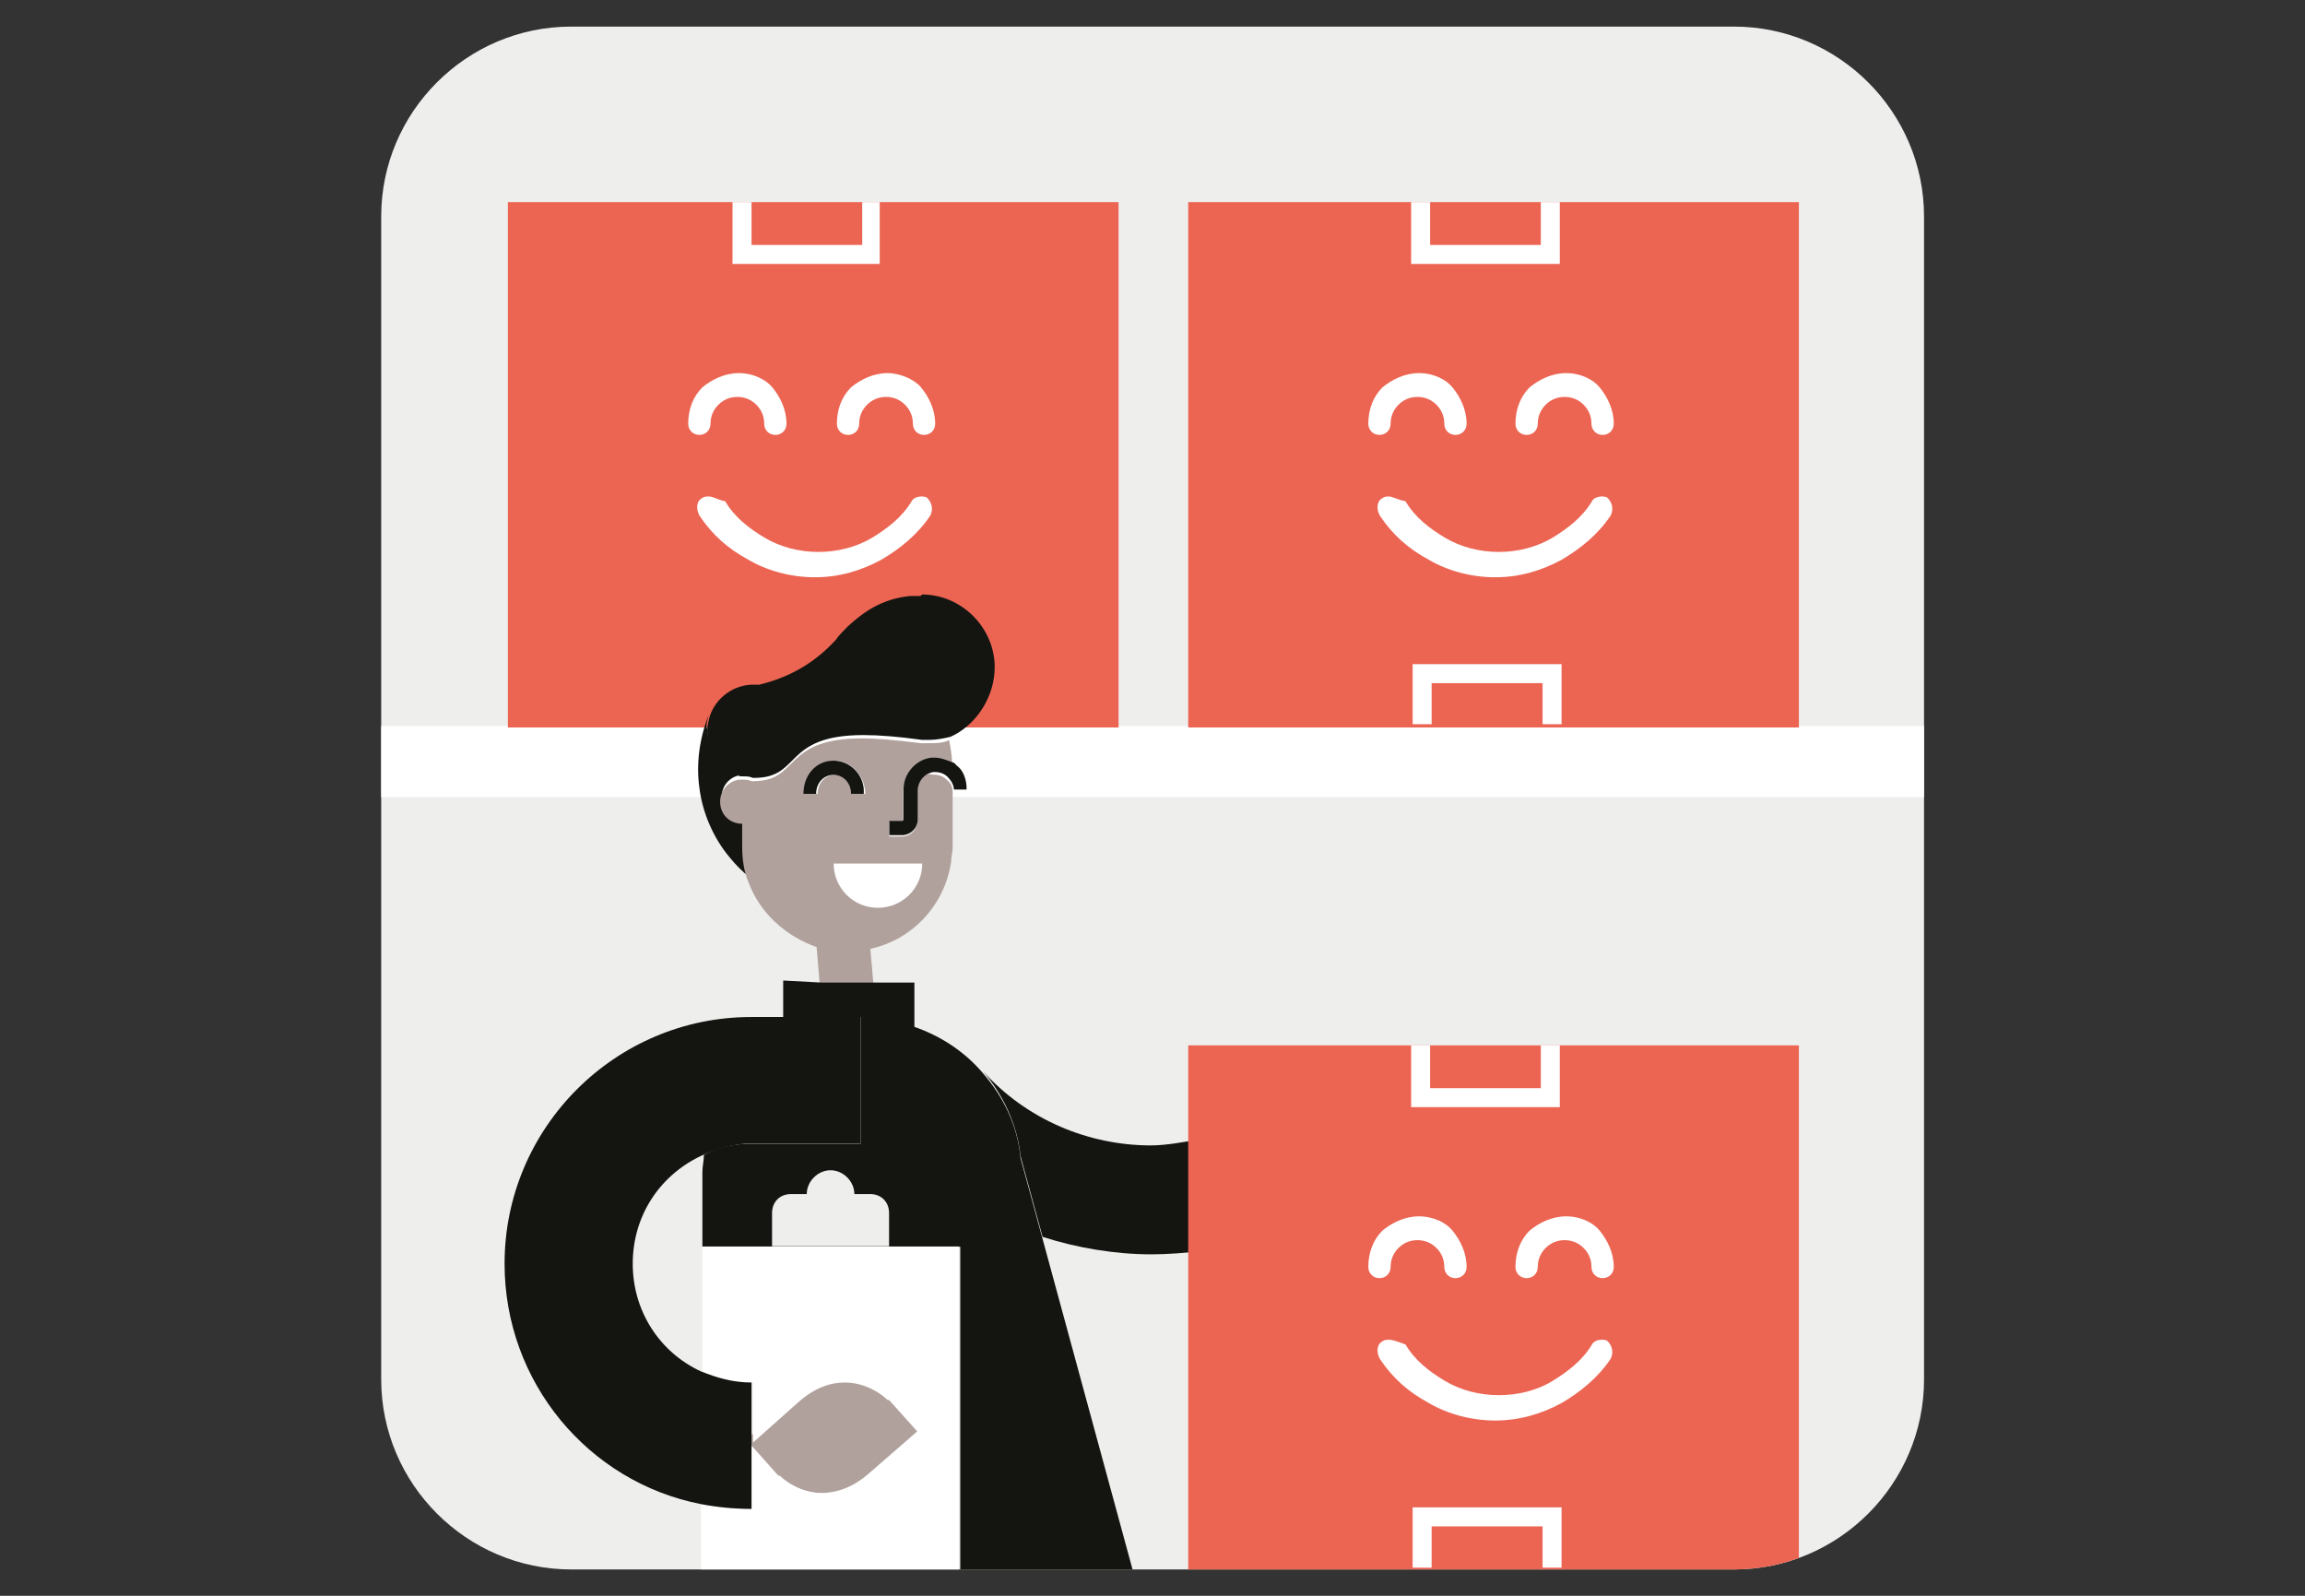 <?xml version="1.0" encoding="utf-8"?>
<!-- Generator: Adobe Illustrator 27.4.1, SVG Export Plug-In . SVG Version: 6.00 Build 0)  -->
<svg version="1.1" id="Layer_1" xmlns="http://www.w3.org/2000/svg" xmlns:xlink="http://www.w3.org/1999/xlink" x="0px" y="0px"
	 viewBox="0 0 910 630" style="enable-background:new 0 0 910 630;" xml:space="preserve">
<rect x="0" y="0" width="910" height="630" fill="#333333" stroke="none"/>
<style type="text/css">
	.st0{fill:#EEEEED;}
	.st1{clip-path:url(#SVGID_00000101082589964145319030000001253460887218353293_);fill:#B1A19D;}
	.st2{clip-path:url(#SVGID_00000041280441635996332750000015079570905590684092_);fill:#FFFFFF;}
	.st3{clip-path:url(#SVGID_00000160883186857338286870000002492684130763646117_);fill:#EC6553;}
	.st4{clip-path:url(#SVGID_00000090983358031098690670000007733180759772205962_);fill:#FFFFFF;}
	.st5{clip-path:url(#SVGID_00000106130087587315141650000004983272493083221395_);fill:#FFFFFF;}
	.st6{clip-path:url(#SVGID_00000042730259661533470680000015982491358845194157_);fill:#FFFFFF;}
	.st7{clip-path:url(#SVGID_00000003822529181294296880000006514696600300867976_);fill:#FFFFFF;}
	.st8{clip-path:url(#SVGID_00000107555728608030858410000008514195537113349271_);fill:#FFFFFF;}
	.st9{clip-path:url(#SVGID_00000043426156014618674510000000730951771193541527_);fill:#EC6553;}
	.st10{clip-path:url(#SVGID_00000041982216853793778280000015803040448779115651_);fill:#FFFFFF;}
	.st11{clip-path:url(#SVGID_00000098923817104942714930000000744149452873281212_);fill:#FFFFFF;}
	.st12{clip-path:url(#SVGID_00000047042202921552551970000017321995809528636825_);fill:#FFFFFF;}
	.st13{clip-path:url(#SVGID_00000181054284361771471040000004064409082152569773_);fill:#FFFFFF;}
	.st14{clip-path:url(#SVGID_00000023274360606063036970000018435822710176197253_);fill:#141511;}
	.st15{clip-path:url(#SVGID_00000173847498319502995400000002978443229366545032_);fill:#141511;}
	.st16{clip-path:url(#SVGID_00000008147974596358073860000011910533675368974979_);fill:#FFFFFF;}
	.st17{clip-path:url(#SVGID_00000033354797453784311300000010285058810903011742_);fill:#141511;}
	.st18{clip-path:url(#SVGID_00000040551282472441086940000017421141981019522439_);fill:#B1A19D;}
	.st19{clip-path:url(#SVGID_00000044888695566313370330000013300587533055779479_);fill:#141511;}
	.st20{clip-path:url(#SVGID_00000066507518473010493030000006249695276921774747_);fill:#141511;}
	.st21{clip-path:url(#SVGID_00000032635697320228942850000015960120533378365058_);fill:#141511;}
	.st22{clip-path:url(#SVGID_00000038381119415994964900000011419909734093525683_);fill:#FFFFFF;}
	.st23{clip-path:url(#SVGID_00000088832130290273573740000012224096457345292419_);fill:#141511;}
	.st24{clip-path:url(#SVGID_00000027585587742569845790000000823768483491807653_);fill:#EC6553;}
	.st25{clip-path:url(#SVGID_00000098207190443306198660000003423775119524264373_);fill:#FFFFFF;}
	.st26{clip-path:url(#SVGID_00000065057742251282465550000000838669526229555845_);fill:#FFFFFF;}
	.st27{clip-path:url(#SVGID_00000032638798226999242890000003950736027934017189_);fill:#FFFFFF;}
	.st28{clip-path:url(#SVGID_00000074442894031055753870000009308075808788922007_);fill:#FFFFFF;}
	.st29{clip-path:url(#SVGID_00000003827878732614018900000010654250840949639313_);fill:#FFFFFF;}
</style>
<g>
	<path class="st0" d="M225.5,10.5h459.1c41.2,0,75,33.7,75,75v459.1c0,41.2-33.7,75-75,75H225.5c-41.2,0-75-33.7-75-75V85.4
		C150.5,44.2,184.2,10.5,225.5,10.5"/>
</g>
<g>
	<g>
		<g>
			<defs>
				<path id="SVGID_1_" d="M225.5,10.5c-41.2,0-75,33.7-75,75v459.1c0,41.2,33.7,75,75,75h459.1c41.2,0,75-33.7,75-75V85.4
					c0-41.2-33.7-75-75-75H225.5V10.5z"/>
			</defs>
			<clipPath id="SVGID_00000112629364691436388110000011162881701229921462_">
				<use xlink:href="#SVGID_1_"  style="overflow:visible;"/>
			</clipPath>
			<path style="clip-path:url(#SVGID_00000112629364691436388110000011162881701229921462_);fill:#B1A19D;" d="M332.9,543.9
				c-5.6,0-12.5,1.9-19.4,8.1l-18.7,16.2v1.2l11.2,12.5l0.6,0.6c2.5,1.9,9.4,6.9,17.5,6.9c5.6,0,12.5-1.9,19.4-8.1l19.4-16.9
				l-11.9-13l-0.6-0.6C347.9,548.9,341,543.9,332.9,543.9"/>
		</g>
	</g>
	<g>
		<g>
			<defs>
				<path id="SVGID_00000106833432502317475290000002460868609886133132_" d="M225.5,10.5c-41.2,0-75,33.7-75,75v459.1
					c0,41.2,33.7,75,75,75h459.1c41.2,0,75-33.7,75-75V85.4c0-41.2-33.7-75-75-75H225.5V10.5z"/>
			</defs>
			<clipPath id="SVGID_00000157292405250980424750000009576305686898557330_">
				<use xlink:href="#SVGID_00000106833432502317475290000002460868609886133132_"  style="overflow:visible;"/>
			</clipPath>
			
				<rect x="133.6" y="286.6" style="clip-path:url(#SVGID_00000157292405250980424750000009576305686898557330_);fill:#FFFFFF;" width="643.4" height="28.1"/>
		</g>
	</g>
	<g>
		<g>
			<defs>
				<path id="SVGID_00000158029742247458625250000008077086434296169658_" d="M225.5,10.5c-41.2,0-75,33.7-75,75v459.1
					c0,41.2,33.7,75,75,75h459.1c41.2,0,75-33.7,75-75V85.4c0-41.2-33.7-75-75-75H225.5V10.5z"/>
			</defs>
			<clipPath id="SVGID_00000173845539801830399210000008004963343576528280_">
				<use xlink:href="#SVGID_00000158029742247458625250000008077086434296169658_"  style="overflow:visible;"/>
			</clipPath>
			
				<rect x="469.1" y="79.8" style="clip-path:url(#SVGID_00000173845539801830399210000008004963343576528280_);fill:#EC6553;" width="241.1" height="207.4"/>
		</g>
	</g>
	<g>
		<g>
			<defs>
				<path id="SVGID_00000157278451670508769580000002722330562723702149_" d="M225.5,10.5c-41.2,0-75,33.7-75,75v459.1
					c0,41.2,33.7,75,75,75h459.1c41.2,0,75-33.7,75-75V85.4c0-41.2-33.7-75-75-75H225.5V10.5z"/>
			</defs>
			<clipPath id="SVGID_00000075884416020054344760000014344909469005267870_">
				<use xlink:href="#SVGID_00000157278451670508769580000002722330562723702149_"  style="overflow:visible;"/>
			</clipPath>
			<polygon style="clip-path:url(#SVGID_00000075884416020054344760000014344909469005267870_);fill:#FFFFFF;" points="615.8,79.8 
				608.3,79.8 608.3,79.8 608.3,96.7 564.6,96.7 564.6,79.8 557.1,79.8 557.1,104.2 615.8,104.2 			"/>
		</g>
	</g>
	<g>
		<g>
			<defs>
				<path id="SVGID_00000126316755934543226550000010111334324000780162_" d="M225.5,10.5c-41.2,0-75,33.7-75,75v459.1
					c0,41.2,33.7,75,75,75h459.1c41.2,0,75-33.7,75-75V85.4c0-41.2-33.7-75-75-75H225.5V10.5z"/>
			</defs>
			<clipPath id="SVGID_00000004533605549931352730000002305182178813695122_">
				<use xlink:href="#SVGID_00000126316755934543226550000010111334324000780162_"  style="overflow:visible;"/>
			</clipPath>
			<polygon style="clip-path:url(#SVGID_00000004533605549931352730000002305182178813695122_);fill:#FFFFFF;" points="616.5,262.2 
				557.7,262.2 557.7,285.9 565.2,285.9 565.2,269.7 609,269.7 609,285.9 616.5,285.9 			"/>
		</g>
	</g>
	<g>
		<g>
			<defs>
				<path id="SVGID_00000080898833082147549930000002987054574096100747_" d="M225.5,10.5c-41.2,0-75,33.7-75,75v459.1
					c0,41.2,33.7,75,75,75h459.1c41.2,0,75-33.7,75-75V85.4c0-41.2-33.7-75-75-75H225.5V10.5z"/>
			</defs>
			<clipPath id="SVGID_00000000204389112323799630000016116303703074621845_">
				<use xlink:href="#SVGID_00000080898833082147549930000002987054574096100747_"  style="overflow:visible;"/>
			</clipPath>
			<path style="clip-path:url(#SVGID_00000000204389112323799630000016116303703074621845_);fill:#FFFFFF;" d="M548.4,196
				c-0.6,0-1.9,0-2.5,0.6c-2.5,1.2-2.5,4.4-1.2,6.9c5,7.5,11.2,13.1,19.4,17.5c7.5,4.4,16.9,6.9,26.2,6.9l0,0
				c9.4,0,18.1-2.5,26.2-6.9c7.5-4.4,14.4-10,19.4-17.5c1.2-2.5,0.6-5-1.2-6.9c-0.6-0.6-1.9-0.6-2.5-0.6c-1.2,0-3.1,0.6-3.7,1.9
				c-3.7,6.2-9.4,10.6-15.6,14.4c-6.2,3.7-13.7,5.6-21.2,5.6s-15-1.9-21.2-5.6c-6.2-3.7-11.9-8.1-15.6-14.4
				C551.5,197.2,549.6,196,548.4,196"/>
		</g>
	</g>
	<g>
		<g>
			<defs>
				<path id="SVGID_00000178191445797480311750000013209636134767793287_" d="M225.5,10.5c-41.2,0-75,33.7-75,75v459.1
					c0,41.2,33.7,75,75,75h459.1c41.2,0,75-33.7,75-75V85.4c0-41.2-33.7-75-75-75H225.5V10.5z"/>
			</defs>
			<clipPath id="SVGID_00000004516584501565133140000006215228045788448652_">
				<use xlink:href="#SVGID_00000178191445797480311750000013209636134767793287_"  style="overflow:visible;"/>
			</clipPath>
			<path style="clip-path:url(#SVGID_00000004516584501565133140000006215228045788448652_);fill:#FFFFFF;" d="M560.2,147.3
				L560.2,147.3L560.2,147.3c-5.6,0-10.6,2.5-14.4,5.6c-3.7,3.7-5.6,8.7-5.6,14.4c0,2.5,1.9,4.4,4.4,4.4s4.4-1.9,4.4-4.4
				c0-3.1,1.2-5.6,3.1-7.5c1.9-1.9,4.4-3.1,7.5-3.1c3.1,0,5.6,1.2,7.5,3.1c1.9,1.9,3.1,4.4,3.1,7.5c0,2.5,1.9,4.4,4.4,4.4
				s4.4-1.9,4.4-4.4c0-5.6-2.5-10.6-5.6-14.4C570.9,149.8,565.9,147.3,560.2,147.3"/>
		</g>
	</g>
	<g>
		<g>
			<defs>
				<path id="SVGID_00000168838867546467215080000013762302532607878077_" d="M225.5,10.5c-41.2,0-75,33.7-75,75v459.1
					c0,41.2,33.7,75,75,75h459.1c41.2,0,75-33.7,75-75V85.4c0-41.2-33.7-75-75-75H225.5V10.5z"/>
			</defs>
			<clipPath id="SVGID_00000027565128905979997090000007584520515424185782_">
				<use xlink:href="#SVGID_00000168838867546467215080000013762302532607878077_"  style="overflow:visible;"/>
			</clipPath>
			<path style="clip-path:url(#SVGID_00000027565128905979997090000007584520515424185782_);fill:#FFFFFF;" d="M618.3,147.3
				L618.3,147.3L618.3,147.3c-5.6,0-10.6,2.5-14.4,5.6c-3.7,3.7-5.6,8.7-5.6,14.4c0,2.5,1.9,4.4,4.4,4.4s4.4-1.9,4.4-4.4
				c0-3.1,1.2-5.6,3.1-7.5c1.9-1.9,4.4-3.1,7.5-3.1c3.1,0,5.6,1.2,7.5,3.1c1.9,1.9,3.1,4.4,3.1,7.5c0,2.5,1.9,4.4,4.4,4.4
				s4.4-1.9,4.4-4.4c0-5.6-2.5-10.6-5.6-14.4C629,149.8,624,147.3,618.3,147.3"/>
		</g>
	</g>
	<g>
		<g>
			<defs>
				<path id="SVGID_00000084521877336351633370000000465534399309486776_" d="M225.5,10.5c-41.2,0-75,33.7-75,75v459.1
					c0,41.2,33.7,75,75,75h459.1c41.2,0,75-33.7,75-75V85.4c0-41.2-33.7-75-75-75H225.5V10.5z"/>
			</defs>
			<clipPath id="SVGID_00000042014369666533213820000010728903263874934448_">
				<use xlink:href="#SVGID_00000084521877336351633370000000465534399309486776_"  style="overflow:visible;"/>
			</clipPath>
			
				<rect x="200.5" y="79.8" style="clip-path:url(#SVGID_00000042014369666533213820000010728903263874934448_);fill:#EC6553;" width="241.1" height="207.4"/>
		</g>
	</g>
	<g>
		<g>
			<defs>
				<path id="SVGID_00000109000338622641930540000010661981821539082429_" d="M225.5,10.5c-41.2,0-75,33.7-75,75v459.1
					c0,41.2,33.7,75,75,75h459.1c41.2,0,75-33.7,75-75V85.4c0-41.2-33.7-75-75-75H225.5V10.5z"/>
			</defs>
			<clipPath id="SVGID_00000070114692652918362480000011866142326390920095_">
				<use xlink:href="#SVGID_00000109000338622641930540000010661981821539082429_"  style="overflow:visible;"/>
			</clipPath>
			<polygon style="clip-path:url(#SVGID_00000070114692652918362480000011866142326390920095_);fill:#FFFFFF;" points="347.3,79.8 
				340.4,79.8 340.4,79.8 340.4,96.7 296.7,96.7 296.7,79.8 289.2,79.8 289.2,104.2 347.3,104.2 			"/>
		</g>
	</g>
	<g>
		<g>
			<defs>
				<path id="SVGID_00000078755901367499383450000010420664248907195795_" d="M225.5,10.5c-41.2,0-75,33.7-75,75v459.1
					c0,41.2,33.7,75,75,75h459.1c41.2,0,75-33.7,75-75V85.4c0-41.2-33.7-75-75-75H225.5V10.5z"/>
			</defs>
			<clipPath id="SVGID_00000169560154475711591250000001663317281578706850_">
				<use xlink:href="#SVGID_00000078755901367499383450000010420664248907195795_"  style="overflow:visible;"/>
			</clipPath>
			<path style="clip-path:url(#SVGID_00000169560154475711591250000001663317281578706850_);fill:#FFFFFF;" d="M279.8,196
				c-0.6,0-1.9,0-2.5,0.6c-2.5,1.2-2.5,4.4-1.2,6.9c5,7.5,11.2,13.1,19.4,17.5c7.5,4.4,16.9,6.9,26.2,6.9l0,0
				c9.4,0,18.1-2.5,26.2-6.9c7.5-4.4,14.4-10,19.4-17.5c1.2-2.5,0.6-5-1.2-6.9c-0.6-0.6-1.9-0.6-2.5-0.6c-1.2,0-3.1,0.6-3.7,1.9
				c-3.7,6.2-9.4,10.6-15.6,14.4c-6.2,3.7-13.7,5.6-21.2,5.6s-15-1.9-21.2-5.6c-6.2-3.7-11.9-8.1-15.6-14.4
				C282.9,197.2,281.7,196,279.8,196"/>
		</g>
	</g>
	<g>
		<g>
			<defs>
				<path id="SVGID_00000123418109040614433080000012197527184914883758_" d="M225.5,10.5c-41.2,0-75,33.7-75,75v459.1
					c0,41.2,33.7,75,75,75h459.1c41.2,0,75-33.7,75-75V85.4c0-41.2-33.7-75-75-75H225.5V10.5z"/>
			</defs>
			<clipPath id="SVGID_00000054226884856811004280000004951734692957361572_">
				<use xlink:href="#SVGID_00000123418109040614433080000012197527184914883758_"  style="overflow:visible;"/>
			</clipPath>
			<path style="clip-path:url(#SVGID_00000054226884856811004280000004951734692957361572_);fill:#FFFFFF;" d="M291.7,147.3
				L291.7,147.3L291.7,147.3c-5.6,0-10.6,2.5-14.4,5.6c-3.7,3.7-5.6,8.7-5.6,14.4c0,2.5,1.9,4.4,4.4,4.4s4.4-1.9,4.4-4.4
				c0-3.1,1.2-5.6,3.1-7.5s4.4-3.1,7.5-3.1s5.6,1.2,7.5,3.1c1.9,1.9,3.1,4.4,3.1,7.5c0,2.5,1.9,4.4,4.4,4.4s4.4-1.9,4.4-4.4
				c0-5.6-2.5-10.6-5.6-14.4C302.3,149.8,297.3,147.3,291.7,147.3"/>
		</g>
	</g>
	<g>
		<g>
			<defs>
				<path id="SVGID_00000137850213703588703440000010583429008665468316_" d="M225.5,10.5c-41.2,0-75,33.7-75,75v459.1
					c0,41.2,33.7,75,75,75h459.1c41.2,0,75-33.7,75-75V85.4c0-41.2-33.7-75-75-75H225.5V10.5z"/>
			</defs>
			<clipPath id="SVGID_00000106852126158065551750000000982514087694601864_">
				<use xlink:href="#SVGID_00000137850213703588703440000010583429008665468316_"  style="overflow:visible;"/>
			</clipPath>
			<path style="clip-path:url(#SVGID_00000106852126158065551750000000982514087694601864_);fill:#FFFFFF;" d="M350.4,147.3
				L350.4,147.3L350.4,147.3c-5.6,0-10.6,2.5-14.4,5.6c-3.7,3.7-5.6,8.7-5.6,14.4c0,2.5,1.9,4.4,4.4,4.4s4.4-1.9,4.4-4.4
				c0-3.1,1.2-5.6,3.1-7.5c1.9-1.9,4.4-3.1,7.5-3.1s5.6,1.2,7.5,3.1c1.9,1.9,3.1,4.4,3.1,7.5c0,2.5,1.9,4.4,4.4,4.4s4.4-1.9,4.4-4.4
				c0-5.6-2.5-10.6-5.6-14.4C361,149.8,355.4,147.3,350.4,147.3"/>
		</g>
	</g>
	<g>
		<g>
			<defs>
				<path id="SVGID_00000052794777348907043820000005867708534467211173_" d="M225.5,10.5c-41.2,0-75,33.7-75,75v459.1
					c0,41.2,33.7,75,75,75h459.1c41.2,0,75-33.7,75-75V85.4c0-41.2-33.7-75-75-75H225.5V10.5z"/>
			</defs>
			<clipPath id="SVGID_00000139273124549332593730000014739670887126348176_">
				<use xlink:href="#SVGID_00000052794777348907043820000005867708534467211173_"  style="overflow:visible;"/>
			</clipPath>
			<path style="clip-path:url(#SVGID_00000139273124549332593730000014739670887126348176_);fill:#141511;" d="M387.9,422.7
				c8.1,9.4,13.7,21.2,15,33.7l8.7,31.9c13.7,4.4,28.7,6.9,43.1,6.9c6.2,0,13.1-0.6,19.4-1.2v-44.3c-6.9,1.2-13.7,2.5-20,2.5
				C429.7,452.1,405.3,442.1,387.9,422.7"/>
		</g>
	</g>
	<g>
		<g>
			<defs>
				<path id="SVGID_00000129198591091219379350000014875743856472101548_" d="M225.5,10.5c-41.2,0-75,33.7-75,75v459.1
					c0,41.2,33.7,75,75,75h459.1c41.2,0,75-33.7,75-75V85.4c0-41.2-33.7-75-75-75H225.5V10.5z"/>
			</defs>
			<clipPath id="SVGID_00000142874930360197922160000014894928474841310606_">
				<use xlink:href="#SVGID_00000129198591091219379350000014875743856472101548_"  style="overflow:visible;"/>
			</clipPath>
			<path style="clip-path:url(#SVGID_00000142874930360197922160000014894928474841310606_);fill:#141511;" d="M279.8,282.2
				c-3.7,9.4-5,19.4-3.7,28.7c1.2,10,5.6,20,11.9,27.5c2.5,3.1,5,5.6,8.1,8.1c-1.9-4.4-2.5-9.4-2.5-14.4v-8.7l0,0
				c-5,0-8.7-3.7-8.7-8.7c0-4.4,3.1-8.1,7.5-8.7c-7.5-2.5-13.1-9.4-13.1-18.1C278.5,286.6,279.2,284.7,279.8,282.2L279.8,282.2z"/>
		</g>
	</g>
	<g>
		<g>
			<defs>
				<path id="SVGID_00000111155196371352875430000010383151340801445518_" d="M225.5,10.5c-41.2,0-75,33.7-75,75v459.1
					c0,41.2,33.7,75,75,75h459.1c41.2,0,75-33.7,75-75V85.4c0-41.2-33.7-75-75-75H225.5V10.5z"/>
			</defs>
			<clipPath id="SVGID_00000013887171360803603850000012717422417916873091_">
				<use xlink:href="#SVGID_00000111155196371352875430000010383151340801445518_"  style="overflow:visible;"/>
			</clipPath>
			<path style="clip-path:url(#SVGID_00000013887171360803603850000012717422417916873091_);fill:#FFFFFF;" d="M364.1,340.9h-35
				c0,10,8.1,17.5,17.5,17.5S364.1,350.9,364.1,340.9"/>
		</g>
	</g>
	<g>
		<g>
			<defs>
				<path id="SVGID_00000072254211772593069520000007062543047117450663_" d="M225.5,10.5c-41.2,0-75,33.7-75,75v459.1
					c0,41.2,33.7,75,75,75h459.1c41.2,0,75-33.7,75-75V85.4c0-41.2-33.7-75-75-75H225.5V10.5z"/>
			</defs>
			<clipPath id="SVGID_00000041267543990284946890000002465698052056499629_">
				<use xlink:href="#SVGID_00000072254211772593069520000007062543047117450663_"  style="overflow:visible;"/>
			</clipPath>
			<path style="clip-path:url(#SVGID_00000041267543990284946890000002465698052056499629_);fill:#141511;" d="M362.9,235.3
				c-1.2,0-2.5,0-3.7,0c-11.2,1.2-18.1,6.2-24.4,11.9c-1.9,1.9-3.7,3.7-5,5.6c-8.1,8.7-17.5,14.4-30,17.5c-0.6,0-1.2,0-1.9,0h-0.6
				c-7.5,0-14.4,5-16.9,11.9c-0.6,1.9-1.2,4.4-1.2,6.2c0,8.7,5.6,15.6,13.1,18.1c0.6,0,0.6,0,1.2,0c1.2,0,2.5,0,3.7,0.6h0.6l0,0
				c18.7,0,11.2-16.9,43.1-16.9c6.2,0,13.7,0.6,23.1,1.9c1.2,0,2.5,0,3.1,0c2.5,0,5.6-0.6,8.1-1.2c10-4.4,17.5-15.6,17.5-27.5
				c0-15.6-13.1-28.7-28.7-28.7C363.5,235.3,363.5,235.3,362.9,235.3"/>
		</g>
	</g>
	<g>
		<g>
			<defs>
				<path id="SVGID_00000171715194050058686040000010562097208836973441_" d="M225.5,10.5c-41.2,0-75,33.7-75,75v459.1
					c0,41.2,33.7,75,75,75h459.1c41.2,0,75-33.7,75-75V85.4c0-41.2-33.7-75-75-75H225.5V10.5z"/>
			</defs>
			<clipPath id="SVGID_00000155115290418216658660000002061624292537970856_">
				<use xlink:href="#SVGID_00000171715194050058686040000010562097208836973441_"  style="overflow:visible;"/>
			</clipPath>
			<path style="clip-path:url(#SVGID_00000155115290418216658660000002061624292537970856_);fill:#B1A19D;" d="M364.1,340.9
				c0,10-8.1,17.5-17.5,17.5c-10,0-17.5-8.1-17.5-17.5H364.1z M341.6,313.4h-5c0-4.4-3.1-7.5-6.9-7.5s-6.9,3.1-6.9,7.5h-5
				c0-6.9,5.6-13.1,11.9-13.1S341.6,306.5,341.6,313.4 M362.2,312.2v11.9c0,3.1-2.5,6.2-6.2,6.2h-5v-5.6h5c0.6,0,0.6-0.6,0.6-0.6
				v-11.9c0-6.2,5-11.9,11.2-12.5c0.6,0,0.6,0,1.2,0c2.5,0,5,0.6,6.9,2.5c0-3.7-0.6-6.9-1.2-10c-2.5,1.2-5,1.2-8.1,1.2
				c-1.2,0-2.5,0-3.1,0c-9.4-1.2-17.5-1.9-23.1-1.9c-31.9,0-24.4,16.9-43.1,16.9l0,0h-0.6c3.1,1.2,5,4.4,5,8.1l0,0
				c0-3.7-1.9-6.9-5-8.1c-1.2-0.6-2.5-0.6-3.7-0.6c-0.6,0-0.6,0-1.2,0c-4.4,0.6-7.5,4.4-7.5,8.7c0,5,3.7,8.7,8.7,8.7l0,0v8.7
				c0,5,0.6,10,2.5,14.4c4.4,11.9,14.4,21.2,26.9,25.6l1.2,14.4h21.2l-1.2-13.7c16.9-3.7,29.4-17.5,31.9-34.4c0-1.9,0.6-3.7,0.6-5.6
				v-21.9l0,0c0-1.9-0.6-3.7-2.5-5c-1.2-1.2-3.1-1.9-5-1.9H368C364.7,304.7,362.2,308.4,362.2,312.2"/>
		</g>
	</g>
	<g>
		<g>
			<defs>
				<path id="SVGID_00000085219259715987631470000002705790526684381330_" d="M225.5,10.5c-41.2,0-75,33.7-75,75v459.1
					c0,41.2,33.7,75,75,75h459.1c41.2,0,75-33.7,75-75V85.4c0-41.2-33.7-75-75-75H225.5V10.5z"/>
			</defs>
			<clipPath id="SVGID_00000127727115024486713330000014761259840342368415_">
				<use xlink:href="#SVGID_00000085219259715987631470000002705790526684381330_"  style="overflow:visible;"/>
			</clipPath>
			<path style="clip-path:url(#SVGID_00000127727115024486713330000014761259840342368415_);fill:#141511;" d="M369.1,299.1
				c-0.6,0-0.6,0-1.2,0c-6.2,0.6-11.2,6.2-11.2,12.5v11.9c0,0.6-0.6,0.6-0.6,0.6h-5v5.6h5c3.1,0,6.2-2.5,6.2-6.2v-11.2
				c0-3.7,2.5-6.9,6.2-7.5h0.6c1.9,0,3.7,0.6,5,1.9c1.2,1.2,2.5,3.1,2.5,5l0,0h5c0,0,0,0,0-0.6c0-3.1-1.2-6.9-3.7-8.7
				c-0.6-0.6-0.6-0.6-1.2-1.2C374.1,300.3,371.6,299.1,369.1,299.1"/>
		</g>
	</g>
	<g>
		<g>
			<defs>
				<path id="SVGID_00000065780889847865046860000003854258190347513533_" d="M225.5,10.5c-41.2,0-75,33.7-75,75v459.1
					c0,41.2,33.7,75,75,75h459.1c41.2,0,75-33.7,75-75V85.4c0-41.2-33.7-75-75-75H225.5V10.5z"/>
			</defs>
			<clipPath id="SVGID_00000018226952673751777680000002094116207016722363_">
				<use xlink:href="#SVGID_00000065780889847865046860000003854258190347513533_"  style="overflow:visible;"/>
			</clipPath>
			<path style="clip-path:url(#SVGID_00000018226952673751777680000002094116207016722363_);fill:#141511;" d="M329.1,300.3
				c-6.9,0-11.9,5.6-11.9,13.1h5c0-4.4,3.1-7.5,6.9-7.5c3.7,0,6.9,3.1,6.9,7.5h5C341.6,306.5,336,300.3,329.1,300.3"/>
		</g>
	</g>
	<g>
		<g>
			<defs>
				<path id="SVGID_00000013882294606575617970000008788509708207021700_" d="M225.5,10.5c-41.2,0-75,33.7-75,75v459.1
					c0,41.2,33.7,75,75,75h459.1c41.2,0,75-33.7,75-75V85.4c0-41.2-33.7-75-75-75H225.5V10.5z"/>
			</defs>
			<clipPath id="SVGID_00000183928434921210557160000011787844140561045381_">
				<use xlink:href="#SVGID_00000013882294606575617970000008788509708207021700_"  style="overflow:visible;"/>
			</clipPath>
			<path style="clip-path:url(#SVGID_00000183928434921210557160000011787844140561045381_);fill:#141511;" d="M309.2,387.1v14.4
				h30.6v50h-42.5c-6.9,0-13.7,1.2-19.4,4.4c0,2.5-0.6,4.4-0.6,6.9l0,0v29.4h101.8v129.9h68.7l-36.2-133l-8.7-31.9
				c-1.2-13.1-6.9-24.4-15-33.7c-6.9-8.1-16.2-14.4-26.9-18.1v-17.5h-15.6h-21.2L309.2,387.1z M318.5,471.4L318.5,471.4
				c0-5,4.4-9.4,9.4-9.4s9.4,4.4,9.4,9.4h6.2c4.4,0,7.5,3.1,7.5,7.5V492h-46.2v-13.1c0-4.4,3.1-7.5,7.5-7.5H318.5z"/>
		</g>
	</g>
	<g>
		<g>
			<defs>
				<path id="SVGID_00000143575417045347845170000014171353327987326105_" d="M225.5,10.5c-41.2,0-75,33.7-75,75v459.1
					c0,41.2,33.7,75,75,75h459.1c41.2,0,75-33.7,75-75V85.4c0-41.2-33.7-75-75-75H225.5V10.5z"/>
			</defs>
			<clipPath id="SVGID_00000049937674973453880930000014468214653374300349_">
				<use xlink:href="#SVGID_00000143575417045347845170000014171353327987326105_"  style="overflow:visible;"/>
			</clipPath>
			<path style="clip-path:url(#SVGID_00000049937674973453880930000014468214653374300349_);fill:#FFFFFF;" d="M379.1,492.1H277.3
				l0,0v49.3c6.2,3.1,13.1,4.4,20,4.4v23.7l17.5-15.6c6.9-6.2,13.1-8.1,18.7-8.1c8.1,0,14.4,4.4,16.9,6.9h0.6l11.2,12.5l-18.7,16.2
				c-6.9,6.2-13.1,8.1-18.7,8.1c-8.1,0-14.4-4.4-16.9-6.9h-0.6l-10.6-11.9v25c-6.9,0-13.7-0.6-20-1.9v27.5h101.8V492.1H379.1z"/>
		</g>
	</g>
	<g>
		<g>
			<defs>
				<path id="SVGID_00000057140674967813864240000011629628670247229341_" d="M225.5,10.5c-41.2,0-75,33.7-75,75v459.1
					c0,41.2,33.7,75,75,75h459.1c41.2,0,75-33.7,75-75V85.4c0-41.2-33.7-75-75-75H225.5V10.5z"/>
			</defs>
			<clipPath id="SVGID_00000127022939581404176670000012917772110147832713_">
				<use xlink:href="#SVGID_00000057140674967813864240000011629628670247229341_"  style="overflow:visible;"/>
			</clipPath>
			<path style="clip-path:url(#SVGID_00000127022939581404176670000012917772110147832713_);fill:#141511;" d="M339.1,401.5h-30.6
				h-11.9c-53.7,0-97.4,43.7-97.4,97.4c0,46.8,33.1,86.2,77.5,94.9c6.2,1.2,13.1,1.9,20,1.9v-25v-1.2v-23.7c-7.5,0-13.7-1.9-20-4.4
				c-16.2-7.5-26.9-23.7-26.9-42.5c0-19.4,11.2-35.6,28.1-43.1c5.6-2.5,12.5-4.4,19.4-4.4h42.5v-50h-0.7V401.5z"/>
		</g>
	</g>
	<g>
		<g>
			<defs>
				<path id="SVGID_00000019659959937971413830000000765598245896135094_" d="M225.5,10.5c-41.2,0-75,33.7-75,75v459.1
					c0,41.2,33.7,75,75,75h459.1c41.2,0,75-33.7,75-75V85.4c0-41.2-33.7-75-75-75H225.5V10.5z"/>
			</defs>
			<clipPath id="SVGID_00000008145062587380006720000003974166090736573359_">
				<use xlink:href="#SVGID_00000019659959937971413830000000765598245896135094_"  style="overflow:visible;"/>
			</clipPath>
			
				<rect x="469.1" y="412.7" style="clip-path:url(#SVGID_00000008145062587380006720000003974166090736573359_);fill:#EC6553;" width="241.1" height="207.4"/>
		</g>
	</g>
	<g>
		<g>
			<defs>
				<path id="SVGID_00000044156823035371860870000011441108632983804857_" d="M225.5,10.5c-41.2,0-75,33.7-75,75v459.1
					c0,41.2,33.7,75,75,75h459.1c41.2,0,75-33.7,75-75V85.4c0-41.2-33.7-75-75-75H225.5V10.5z"/>
			</defs>
			<clipPath id="SVGID_00000112628786701912317170000016756317383572862137_">
				<use xlink:href="#SVGID_00000044156823035371860870000011441108632983804857_"  style="overflow:visible;"/>
			</clipPath>
			<polygon style="clip-path:url(#SVGID_00000112628786701912317170000016756317383572862137_);fill:#FFFFFF;" points="615.8,412.7 
				608.3,412.7 608.3,412.7 608.3,429.6 564.6,429.6 564.6,412.7 557.1,412.7 557.1,437.1 615.8,437.1 			"/>
		</g>
	</g>
	<g>
		<g>
			<defs>
				<path id="SVGID_00000102514474633254785250000006490594799304321468_" d="M225.5,10.5c-41.2,0-75,33.7-75,75v459.1
					c0,41.2,33.7,75,75,75h459.1c41.2,0,75-33.7,75-75V85.4c0-41.2-33.7-75-75-75H225.5V10.5z"/>
			</defs>
			<clipPath id="SVGID_00000031183438905741457070000014694878192918143678_">
				<use xlink:href="#SVGID_00000102514474633254785250000006490594799304321468_"  style="overflow:visible;"/>
			</clipPath>
			<polygon style="clip-path:url(#SVGID_00000031183438905741457070000014694878192918143678_);fill:#FFFFFF;" points="616.5,595.1 
				557.7,595.1 557.7,618.9 565.2,618.9 565.2,602.6 609,602.6 609,618.9 616.5,618.9 			"/>
		</g>
	</g>
	<g>
		<g>
			<defs>
				<path id="SVGID_00000118364842970612434800000016958039115860048311_" d="M225.5,10.5c-41.2,0-75,33.7-75,75v459.1
					c0,41.2,33.7,75,75,75h459.1c41.2,0,75-33.7,75-75V85.4c0-41.2-33.7-75-75-75H225.5V10.5z"/>
			</defs>
			<clipPath id="SVGID_00000115496334561135262770000008044087744070839448_">
				<use xlink:href="#SVGID_00000118364842970612434800000016958039115860048311_"  style="overflow:visible;"/>
			</clipPath>
			<path style="clip-path:url(#SVGID_00000115496334561135262770000008044087744070839448_);fill:#FFFFFF;" d="M548.4,528.9
				c-0.6,0-1.9,0-2.5,0.6c-2.5,1.2-2.5,4.4-1.2,6.9c5,7.5,11.2,13.1,19.4,17.5c7.5,4.4,16.9,6.9,26.2,6.9l0,0
				c9.4,0,18.1-2.5,26.2-6.9c7.5-4.4,14.4-10,19.4-17.5c1.2-2.5,0.6-5-1.2-6.9c-0.6-0.6-1.9-0.6-2.5-0.6c-1.2,0-3.1,0.6-3.7,1.9
				c-3.7,6.2-9.4,10.6-15.6,14.4s-13.7,5.6-21.2,5.6s-15-1.9-21.2-5.6c-6.2-3.7-11.9-8.1-15.6-14.4
				C551.5,529.5,549.6,528.9,548.4,528.9"/>
		</g>
	</g>
	<g>
		<g>
			<defs>
				<path id="SVGID_00000049939944157013558790000010208312897905216387_" d="M225.5,10.5c-41.2,0-75,33.7-75,75v459.1
					c0,41.2,33.7,75,75,75h459.1c41.2,0,75-33.7,75-75V85.4c0-41.2-33.7-75-75-75H225.5V10.5z"/>
			</defs>
			<clipPath id="SVGID_00000051359049495636802630000015223413850922984369_">
				<use xlink:href="#SVGID_00000049939944157013558790000010208312897905216387_"  style="overflow:visible;"/>
			</clipPath>
			<path style="clip-path:url(#SVGID_00000051359049495636802630000015223413850922984369_);fill:#FFFFFF;" d="M560.2,480.2
				L560.2,480.2L560.2,480.2c-5.6,0-10.6,2.5-14.4,5.6c-3.7,3.7-5.6,8.7-5.6,14.4c0,2.5,1.9,4.4,4.4,4.4s4.4-1.9,4.4-4.4
				c0-3.1,1.2-5.6,3.1-7.5c1.9-1.9,4.4-3.1,7.5-3.1c3.1,0,5.6,1.2,7.5,3.1c1.9,1.9,3.1,4.4,3.1,7.5c0,2.5,1.9,4.4,4.4,4.4
				s4.4-1.9,4.4-4.4c0-5.6-2.5-10.6-5.6-14.4C570.9,482.7,565.9,480.2,560.2,480.2"/>
		</g>
	</g>
	<g>
		<g>
			<defs>
				<path id="SVGID_00000146498752750185260620000002902013467238511001_" d="M225.5,10.5c-41.2,0-75,33.7-75,75v459.1
					c0,41.2,33.7,75,75,75h459.1c41.2,0,75-33.7,75-75V85.4c0-41.2-33.7-75-75-75H225.5V10.5z"/>
			</defs>
			<clipPath id="SVGID_00000033354721786747199420000011247566898849581700_">
				<use xlink:href="#SVGID_00000146498752750185260620000002902013467238511001_"  style="overflow:visible;"/>
			</clipPath>
			<path style="clip-path:url(#SVGID_00000033354721786747199420000011247566898849581700_);fill:#FFFFFF;" d="M618.3,480.2
				L618.3,480.2L618.3,480.2c-5.6,0-10.6,2.5-14.4,5.6c-3.7,3.7-5.6,8.7-5.6,14.4c0,2.5,1.9,4.4,4.4,4.4s4.4-1.9,4.4-4.4
				c0-3.1,1.2-5.6,3.1-7.5c1.9-1.9,4.4-3.1,7.5-3.1c3.1,0,5.6,1.2,7.5,3.1c1.9,1.9,3.1,4.4,3.1,7.5c0,2.5,1.9,4.4,4.4,4.4
				s4.4-1.9,4.4-4.4c0-5.6-2.5-10.6-5.6-14.4C629,482.7,624,480.2,618.3,480.2"/>
		</g>
	</g>
</g>
</svg>
